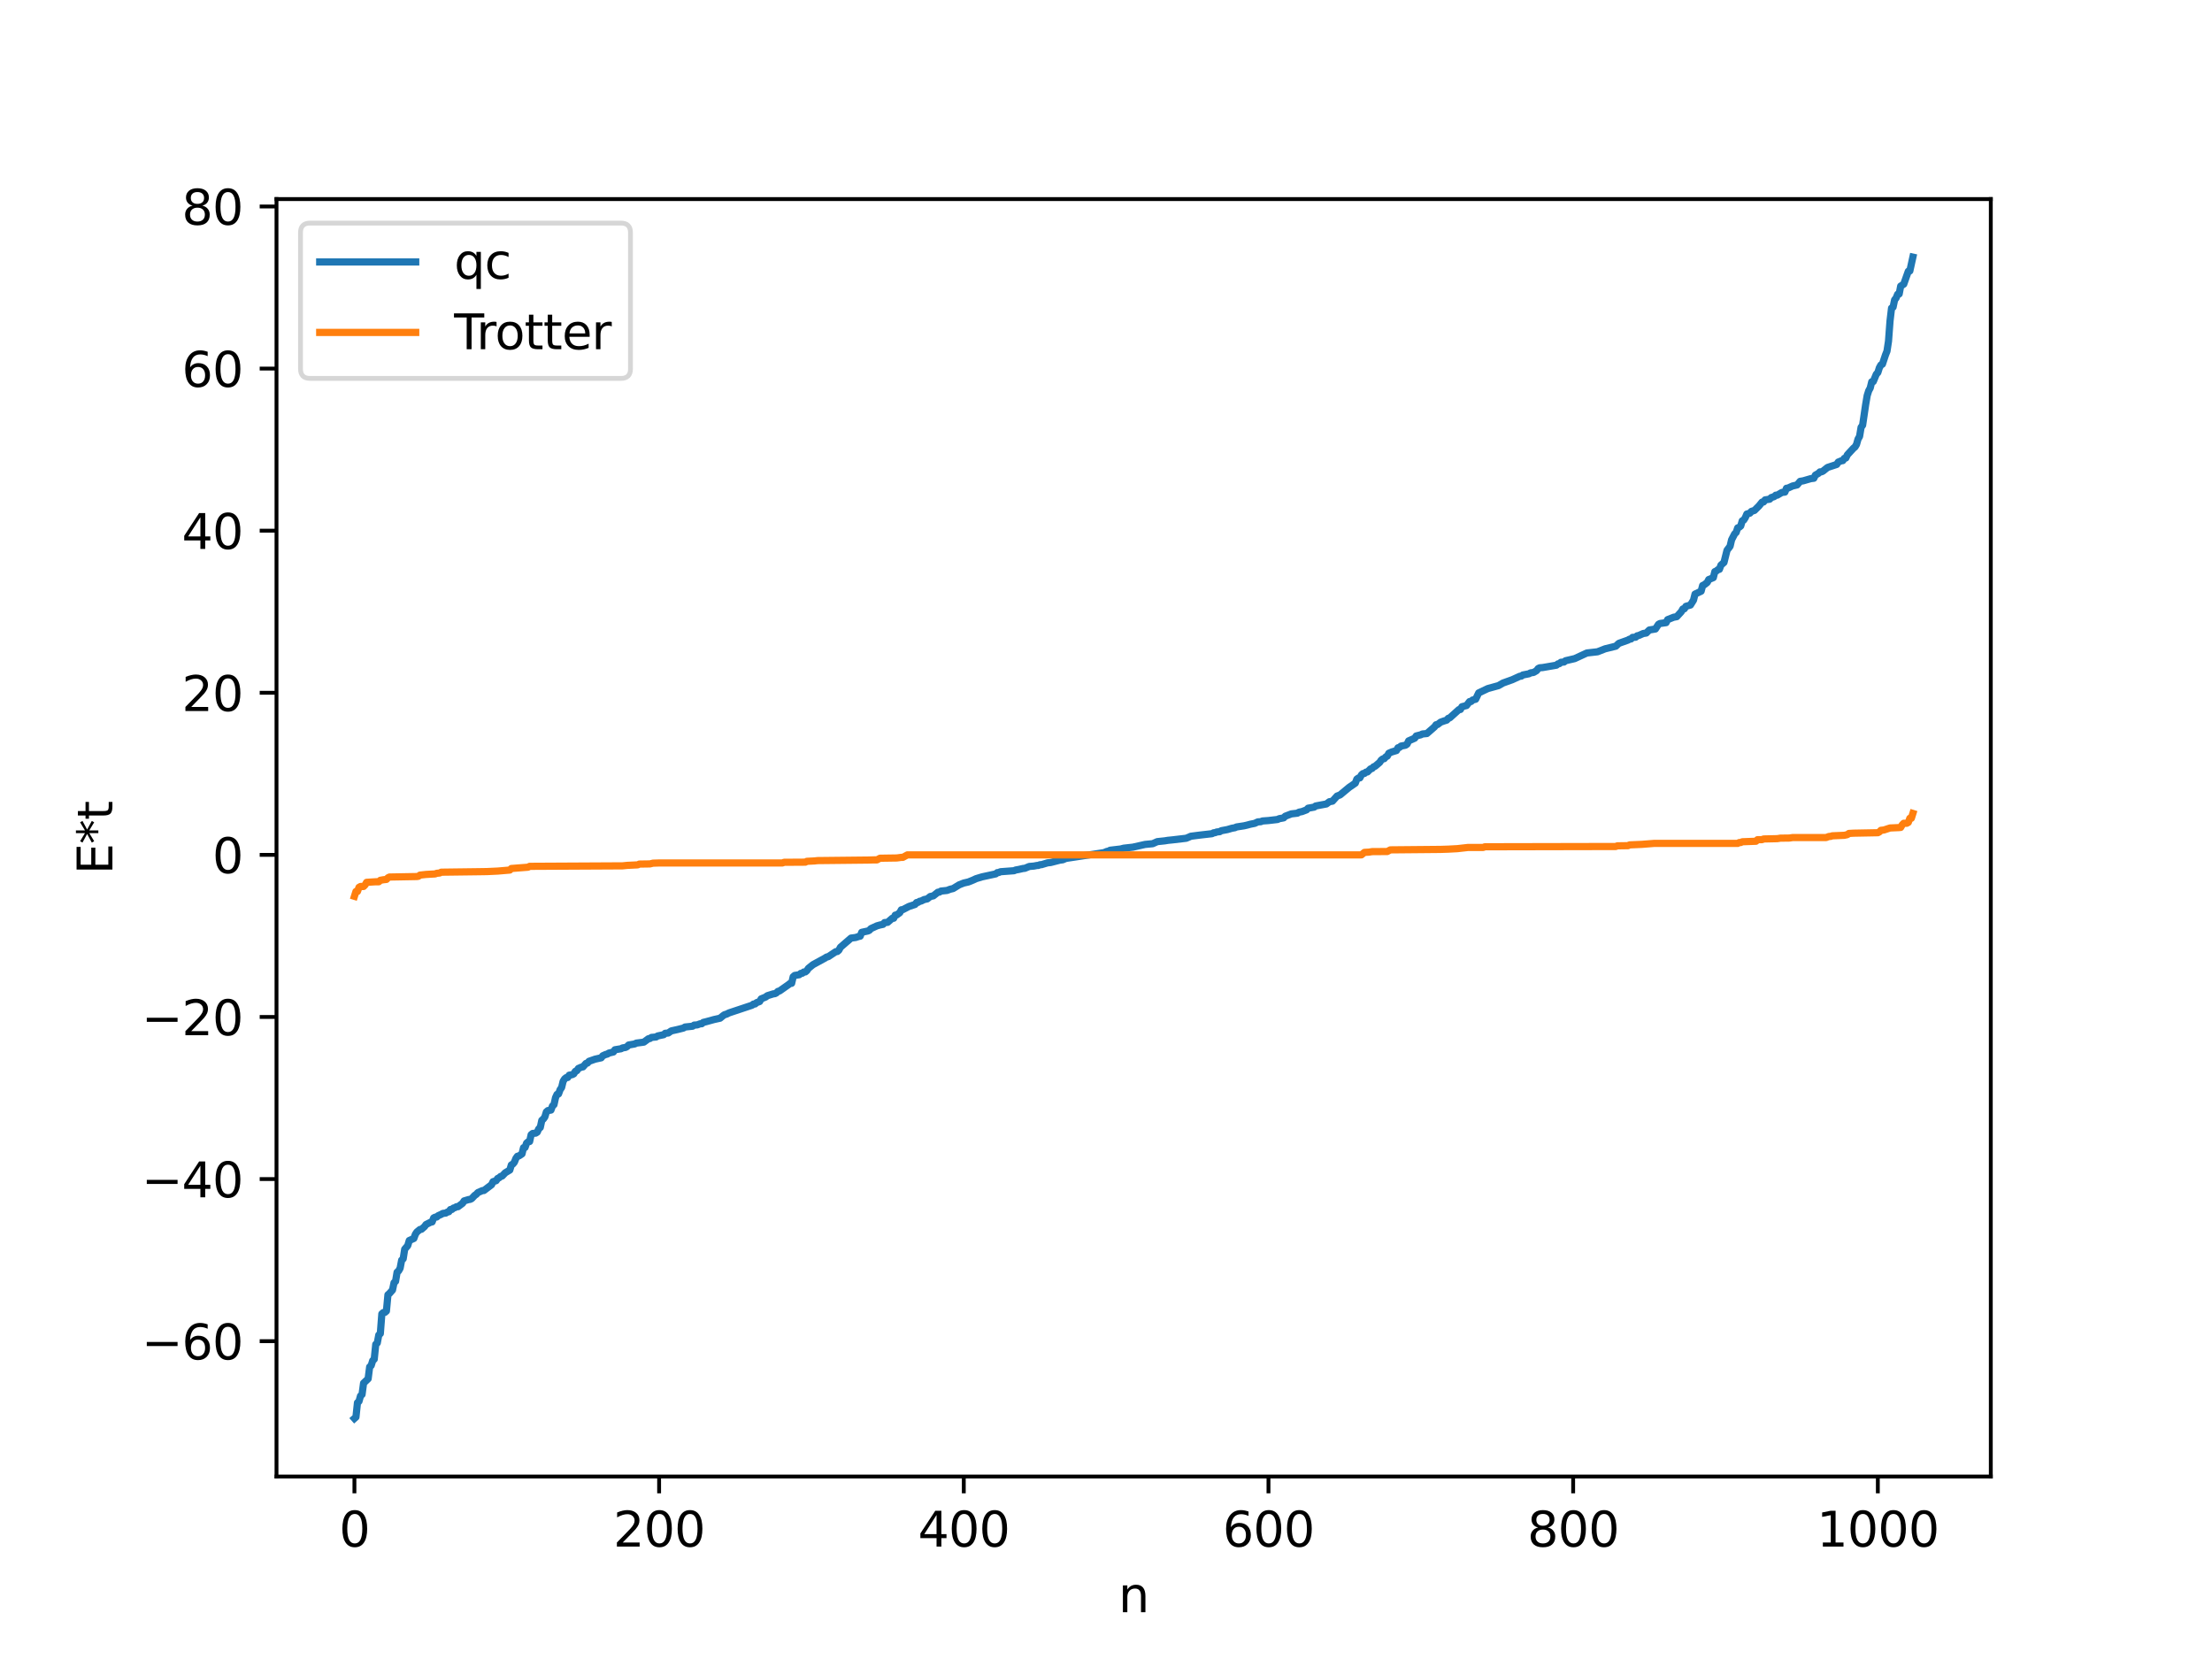 <?xml version="1.0" encoding="utf-8" standalone="no"?>
<!DOCTYPE svg PUBLIC "-//W3C//DTD SVG 1.1//EN"
  "http://www.w3.org/Graphics/SVG/1.1/DTD/svg11.dtd">
<svg xmlns:xlink="http://www.w3.org/1999/xlink" width="460.8pt" height="345.6pt" viewBox="0 0 460.8 345.6" xmlns="http://www.w3.org/2000/svg" version="1.1">
 <defs>
  <style type="text/css">*{stroke-linejoin: round; stroke-linecap: butt}</style>
 </defs>
 <g id="figure_1">
  <g id="patch_1">
   <path d="M 0 345.6 
L 460.8 345.6 
L 460.8 0 
L 0 0 
z
" style="fill: #ffffff"/>
  </g>
  <g id="axes_1">
   <g id="patch_2">
    <path d="M 57.6 307.584 
L 414.72 307.584 
L 414.72 41.472 
L 57.6 41.472 
z
" style="fill: #ffffff"/>
   </g>
   <g id="matplotlib.axis_1">
    <g id="xtick_1">
     <g id="line2d_1">
      <defs>
       <path id="m65faf87b6d" d="M 0 0 
L 0 3.5 
" style="stroke: #000000; stroke-width: 0.8"/>
      </defs>
      <g>
       <use xlink:href="#m65faf87b6d" x="73.833" y="307.584" style="stroke: #000000; stroke-width: 0.8"/>
      </g>
     </g>
     <g id="text_1">
      <!-- 0 -->
      <g transform="translate(70.651 322.182) scale(0.1 -0.1)">
       <defs>
        <path id="DejaVuSans-30" d="M 2034 4250 
Q 1547 4250 1301 3770 
Q 1056 3291 1056 2328 
Q 1056 1369 1301 889 
Q 1547 409 2034 409 
Q 2525 409 2770 889 
Q 3016 1369 3016 2328 
Q 3016 3291 2770 3770 
Q 2525 4250 2034 4250 
z
M 2034 4750 
Q 2819 4750 3233 4129 
Q 3647 3509 3647 2328 
Q 3647 1150 3233 529 
Q 2819 -91 2034 -91 
Q 1250 -91 836 529 
Q 422 1150 422 2328 
Q 422 3509 836 4129 
Q 1250 4750 2034 4750 
z
" transform="scale(0.016)"/>
       </defs>
       <use xlink:href="#DejaVuSans-30"/>
      </g>
     </g>
    </g>
    <g id="xtick_2">
     <g id="line2d_2">
      <g>
       <use xlink:href="#m65faf87b6d" x="137.304" y="307.584" style="stroke: #000000; stroke-width: 0.8"/>
      </g>
     </g>
     <g id="text_2">
      <!-- 200 -->
      <g transform="translate(127.76 322.182) scale(0.1 -0.1)">
       <defs>
        <path id="DejaVuSans-32" d="M 1228 531 
L 3431 531 
L 3431 0 
L 469 0 
L 469 531 
Q 828 903 1448 1529 
Q 2069 2156 2228 2338 
Q 2531 2678 2651 2914 
Q 2772 3150 2772 3378 
Q 2772 3750 2511 3984 
Q 2250 4219 1831 4219 
Q 1534 4219 1204 4116 
Q 875 4013 500 3803 
L 500 4441 
Q 881 4594 1212 4672 
Q 1544 4750 1819 4750 
Q 2544 4750 2975 4387 
Q 3406 4025 3406 3419 
Q 3406 3131 3298 2873 
Q 3191 2616 2906 2266 
Q 2828 2175 2409 1742 
Q 1991 1309 1228 531 
z
" transform="scale(0.016)"/>
       </defs>
       <use xlink:href="#DejaVuSans-32"/>
       <use xlink:href="#DejaVuSans-30" x="63.623"/>
       <use xlink:href="#DejaVuSans-30" x="127.246"/>
      </g>
     </g>
    </g>
    <g id="xtick_3">
     <g id="line2d_3">
      <g>
       <use xlink:href="#m65faf87b6d" x="200.775" y="307.584" style="stroke: #000000; stroke-width: 0.8"/>
      </g>
     </g>
     <g id="text_3">
      <!-- 400 -->
      <g transform="translate(191.231 322.182) scale(0.1 -0.1)">
       <defs>
        <path id="DejaVuSans-34" d="M 2419 4116 
L 825 1625 
L 2419 1625 
L 2419 4116 
z
M 2253 4666 
L 3047 4666 
L 3047 1625 
L 3713 1625 
L 3713 1100 
L 3047 1100 
L 3047 0 
L 2419 0 
L 2419 1100 
L 313 1100 
L 313 1709 
L 2253 4666 
z
" transform="scale(0.016)"/>
       </defs>
       <use xlink:href="#DejaVuSans-34"/>
       <use xlink:href="#DejaVuSans-30" x="63.623"/>
       <use xlink:href="#DejaVuSans-30" x="127.246"/>
      </g>
     </g>
    </g>
    <g id="xtick_4">
     <g id="line2d_4">
      <g>
       <use xlink:href="#m65faf87b6d" x="264.246" y="307.584" style="stroke: #000000; stroke-width: 0.8"/>
      </g>
     </g>
     <g id="text_4">
      <!-- 600 -->
      <g transform="translate(254.702 322.182) scale(0.1 -0.1)">
       <defs>
        <path id="DejaVuSans-36" d="M 2113 2584 
Q 1688 2584 1439 2293 
Q 1191 2003 1191 1497 
Q 1191 994 1439 701 
Q 1688 409 2113 409 
Q 2538 409 2786 701 
Q 3034 994 3034 1497 
Q 3034 2003 2786 2293 
Q 2538 2584 2113 2584 
z
M 3366 4563 
L 3366 3988 
Q 3128 4100 2886 4159 
Q 2644 4219 2406 4219 
Q 1781 4219 1451 3797 
Q 1122 3375 1075 2522 
Q 1259 2794 1537 2939 
Q 1816 3084 2150 3084 
Q 2853 3084 3261 2657 
Q 3669 2231 3669 1497 
Q 3669 778 3244 343 
Q 2819 -91 2113 -91 
Q 1303 -91 875 529 
Q 447 1150 447 2328 
Q 447 3434 972 4092 
Q 1497 4750 2381 4750 
Q 2619 4750 2861 4703 
Q 3103 4656 3366 4563 
z
" transform="scale(0.016)"/>
       </defs>
       <use xlink:href="#DejaVuSans-36"/>
       <use xlink:href="#DejaVuSans-30" x="63.623"/>
       <use xlink:href="#DejaVuSans-30" x="127.246"/>
      </g>
     </g>
    </g>
    <g id="xtick_5">
     <g id="line2d_5">
      <g>
       <use xlink:href="#m65faf87b6d" x="327.717" y="307.584" style="stroke: #000000; stroke-width: 0.8"/>
      </g>
     </g>
     <g id="text_5">
      <!-- 800 -->
      <g transform="translate(318.173 322.182) scale(0.1 -0.1)">
       <defs>
        <path id="DejaVuSans-38" d="M 2034 2216 
Q 1584 2216 1326 1975 
Q 1069 1734 1069 1313 
Q 1069 891 1326 650 
Q 1584 409 2034 409 
Q 2484 409 2743 651 
Q 3003 894 3003 1313 
Q 3003 1734 2745 1975 
Q 2488 2216 2034 2216 
z
M 1403 2484 
Q 997 2584 770 2862 
Q 544 3141 544 3541 
Q 544 4100 942 4425 
Q 1341 4750 2034 4750 
Q 2731 4750 3128 4425 
Q 3525 4100 3525 3541 
Q 3525 3141 3298 2862 
Q 3072 2584 2669 2484 
Q 3125 2378 3379 2068 
Q 3634 1759 3634 1313 
Q 3634 634 3220 271 
Q 2806 -91 2034 -91 
Q 1263 -91 848 271 
Q 434 634 434 1313 
Q 434 1759 690 2068 
Q 947 2378 1403 2484 
z
M 1172 3481 
Q 1172 3119 1398 2916 
Q 1625 2713 2034 2713 
Q 2441 2713 2670 2916 
Q 2900 3119 2900 3481 
Q 2900 3844 2670 4047 
Q 2441 4250 2034 4250 
Q 1625 4250 1398 4047 
Q 1172 3844 1172 3481 
z
" transform="scale(0.016)"/>
       </defs>
       <use xlink:href="#DejaVuSans-38"/>
       <use xlink:href="#DejaVuSans-30" x="63.623"/>
       <use xlink:href="#DejaVuSans-30" x="127.246"/>
      </g>
     </g>
    </g>
    <g id="xtick_6">
     <g id="line2d_6">
      <g>
       <use xlink:href="#m65faf87b6d" x="391.188" y="307.584" style="stroke: #000000; stroke-width: 0.8"/>
      </g>
     </g>
     <g id="text_6">
      <!-- 1000 -->
      <g transform="translate(378.463 322.182) scale(0.1 -0.1)">
       <defs>
        <path id="DejaVuSans-31" d="M 794 531 
L 1825 531 
L 1825 4091 
L 703 3866 
L 703 4441 
L 1819 4666 
L 2450 4666 
L 2450 531 
L 3481 531 
L 3481 0 
L 794 0 
L 794 531 
z
" transform="scale(0.016)"/>
       </defs>
       <use xlink:href="#DejaVuSans-31"/>
       <use xlink:href="#DejaVuSans-30" x="63.623"/>
       <use xlink:href="#DejaVuSans-30" x="127.246"/>
       <use xlink:href="#DejaVuSans-30" x="190.869"/>
      </g>
     </g>
    </g>
    <g id="text_7">
     <!-- n -->
     <g transform="translate(232.991 335.861) scale(0.1 -0.1)">
      <defs>
       <path id="DejaVuSans-6e" d="M 3513 2113 
L 3513 0 
L 2938 0 
L 2938 2094 
Q 2938 2591 2744 2837 
Q 2550 3084 2163 3084 
Q 1697 3084 1428 2787 
Q 1159 2491 1159 1978 
L 1159 0 
L 581 0 
L 581 3500 
L 1159 3500 
L 1159 2956 
Q 1366 3272 1645 3428 
Q 1925 3584 2291 3584 
Q 2894 3584 3203 3211 
Q 3513 2838 3513 2113 
z
" transform="scale(0.016)"/>
      </defs>
      <use xlink:href="#DejaVuSans-6e"/>
     </g>
    </g>
   </g>
   <g id="matplotlib.axis_2">
    <g id="ytick_1">
     <g id="line2d_7">
      <defs>
       <path id="mc750b943d4" d="M 0 0 
L -3.5 0 
" style="stroke: #000000; stroke-width: 0.8"/>
      </defs>
      <g>
       <use xlink:href="#mc750b943d4" x="57.6" y="279.392" style="stroke: #000000; stroke-width: 0.8"/>
      </g>
     </g>
     <g id="text_8">
      <!-- −60 -->
      <g transform="translate(29.495 283.191) scale(0.1 -0.1)">
       <defs>
        <path id="DejaVuSans-2212" d="M 678 2272 
L 4684 2272 
L 4684 1741 
L 678 1741 
L 678 2272 
z
" transform="scale(0.016)"/>
       </defs>
       <use xlink:href="#DejaVuSans-2212"/>
       <use xlink:href="#DejaVuSans-36" x="83.789"/>
       <use xlink:href="#DejaVuSans-30" x="147.412"/>
      </g>
     </g>
    </g>
    <g id="ytick_2">
     <g id="line2d_8">
      <g>
       <use xlink:href="#mc750b943d4" x="57.6" y="245.623" style="stroke: #000000; stroke-width: 0.8"/>
      </g>
     </g>
     <g id="text_9">
      <!-- −40 -->
      <g transform="translate(29.495 249.422) scale(0.1 -0.1)">
       <use xlink:href="#DejaVuSans-2212"/>
       <use xlink:href="#DejaVuSans-34" x="83.789"/>
       <use xlink:href="#DejaVuSans-30" x="147.412"/>
      </g>
     </g>
    </g>
    <g id="ytick_3">
     <g id="line2d_9">
      <g>
       <use xlink:href="#mc750b943d4" x="57.6" y="211.854" style="stroke: #000000; stroke-width: 0.8"/>
      </g>
     </g>
     <g id="text_10">
      <!-- −20 -->
      <g transform="translate(29.495 215.653) scale(0.1 -0.1)">
       <use xlink:href="#DejaVuSans-2212"/>
       <use xlink:href="#DejaVuSans-32" x="83.789"/>
       <use xlink:href="#DejaVuSans-30" x="147.412"/>
      </g>
     </g>
    </g>
    <g id="ytick_4">
     <g id="line2d_10">
      <g>
       <use xlink:href="#mc750b943d4" x="57.6" y="178.086" style="stroke: #000000; stroke-width: 0.8"/>
      </g>
     </g>
     <g id="text_11">
      <!-- 0 -->
      <g transform="translate(44.237 181.885) scale(0.1 -0.1)">
       <use xlink:href="#DejaVuSans-30"/>
      </g>
     </g>
    </g>
    <g id="ytick_5">
     <g id="line2d_11">
      <g>
       <use xlink:href="#mc750b943d4" x="57.6" y="144.317" style="stroke: #000000; stroke-width: 0.8"/>
      </g>
     </g>
     <g id="text_12">
      <!-- 20 -->
      <g transform="translate(37.875 148.116) scale(0.1 -0.1)">
       <use xlink:href="#DejaVuSans-32"/>
       <use xlink:href="#DejaVuSans-30" x="63.623"/>
      </g>
     </g>
    </g>
    <g id="ytick_6">
     <g id="line2d_12">
      <g>
       <use xlink:href="#mc750b943d4" x="57.6" y="110.548" style="stroke: #000000; stroke-width: 0.8"/>
      </g>
     </g>
     <g id="text_13">
      <!-- 40 -->
      <g transform="translate(37.875 114.347) scale(0.1 -0.1)">
       <use xlink:href="#DejaVuSans-34"/>
       <use xlink:href="#DejaVuSans-30" x="63.623"/>
      </g>
     </g>
    </g>
    <g id="ytick_7">
     <g id="line2d_13">
      <g>
       <use xlink:href="#mc750b943d4" x="57.6" y="76.78" style="stroke: #000000; stroke-width: 0.8"/>
      </g>
     </g>
     <g id="text_14">
      <!-- 60 -->
      <g transform="translate(37.875 80.579) scale(0.1 -0.1)">
       <use xlink:href="#DejaVuSans-36"/>
       <use xlink:href="#DejaVuSans-30" x="63.623"/>
      </g>
     </g>
    </g>
    <g id="ytick_8">
     <g id="line2d_14">
      <g>
       <use xlink:href="#mc750b943d4" x="57.6" y="43.011" style="stroke: #000000; stroke-width: 0.8"/>
      </g>
     </g>
     <g id="text_15">
      <!-- 80 -->
      <g transform="translate(37.875 46.81) scale(0.1 -0.1)">
       <use xlink:href="#DejaVuSans-38"/>
       <use xlink:href="#DejaVuSans-30" x="63.623"/>
      </g>
     </g>
    </g>
    <g id="text_16">
     <!-- E*t -->
     <g transform="translate(23.416 182.148) rotate(-90) scale(0.1 -0.1)">
      <defs>
       <path id="DejaVuSans-45" d="M 628 4666 
L 3578 4666 
L 3578 4134 
L 1259 4134 
L 1259 2753 
L 3481 2753 
L 3481 2222 
L 1259 2222 
L 1259 531 
L 3634 531 
L 3634 0 
L 628 0 
L 628 4666 
z
" transform="scale(0.016)"/>
       <path id="DejaVuSans-2a" d="M 3009 3897 
L 1888 3291 
L 3009 2681 
L 2828 2375 
L 1778 3009 
L 1778 1831 
L 1422 1831 
L 1422 3009 
L 372 2375 
L 191 2681 
L 1313 3291 
L 191 3897 
L 372 4206 
L 1422 3572 
L 1422 4750 
L 1778 4750 
L 1778 3572 
L 2828 4206 
L 3009 3897 
z
" transform="scale(0.016)"/>
       <path id="DejaVuSans-74" d="M 1172 4494 
L 1172 3500 
L 2356 3500 
L 2356 3053 
L 1172 3053 
L 1172 1153 
Q 1172 725 1289 603 
Q 1406 481 1766 481 
L 2356 481 
L 2356 0 
L 1766 0 
Q 1100 0 847 248 
Q 594 497 594 1153 
L 594 3053 
L 172 3053 
L 172 3500 
L 594 3500 
L 594 4494 
L 1172 4494 
z
" transform="scale(0.016)"/>
      </defs>
      <use xlink:href="#DejaVuSans-45"/>
      <use xlink:href="#DejaVuSans-2a" x="63.184"/>
      <use xlink:href="#DejaVuSans-74" x="113.184"/>
     </g>
    </g>
   </g>
   <g id="line2d_15">
    <path d="M 73.833 295.488 
L 74.15 295.206 
L 74.467 292.206 
L 74.785 291.924 
L 75.102 290.788 
L 75.42 290.507 
L 75.737 288.132 
L 76.689 287.225 
L 77.006 284.748 
L 77.324 284.467 
L 77.641 283.435 
L 77.958 283.154 
L 78.276 280.052 
L 78.593 279.771 
L 78.91 278.092 
L 79.228 277.819 
L 79.545 273.7 
L 79.862 273.426 
L 80.18 273.393 
L 80.497 273.12 
L 80.815 269.725 
L 81.132 269.452 
L 81.767 268.727 
L 82.084 267.207 
L 82.401 266.933 
L 82.719 265.029 
L 83.036 264.756 
L 83.353 264.188 
L 83.671 262.51 
L 83.988 262.236 
L 84.305 260.229 
L 84.94 259.488 
L 85.258 258.42 
L 86.21 257.996 
L 86.527 257.127 
L 86.844 256.649 
L 87.479 256.129 
L 87.796 256.08 
L 88.431 255.529 
L 88.748 255.092 
L 89.7 254.611 
L 90.018 254.548 
L 90.335 253.72 
L 90.653 253.553 
L 90.97 253.529 
L 91.287 253.248 
L 91.922 252.969 
L 92.239 252.775 
L 92.874 252.701 
L 93.191 252.494 
L 93.509 252.428 
L 93.826 251.965 
L 94.143 251.952 
L 94.461 251.66 
L 94.778 251.579 
L 95.096 251.381 
L 95.413 251.378 
L 96.365 250.663 
L 96.682 250.169 
L 97.634 249.888 
L 97.952 249.848 
L 98.269 249.684 
L 98.904 249.01 
L 99.221 248.804 
L 99.539 248.44 
L 100.491 248.024 
L 100.808 248.004 
L 102.395 246.803 
L 102.712 246.162 
L 103.347 245.966 
L 103.664 245.496 
L 103.981 245.353 
L 104.299 245.068 
L 104.616 244.986 
L 105.251 244.313 
L 106.203 243.74 
L 106.52 242.678 
L 106.838 242.496 
L 107.155 242.107 
L 107.472 241.306 
L 107.79 240.868 
L 108.107 240.8 
L 108.742 240.372 
L 109.059 239.079 
L 109.377 239.044 
L 109.694 238.141 
L 110.011 237.867 
L 110.329 237.799 
L 110.646 236.375 
L 110.963 236.12 
L 111.598 236.048 
L 111.915 235.847 
L 112.233 235.148 
L 112.55 234.874 
L 112.867 233.39 
L 113.185 233.117 
L 113.502 232.676 
L 113.82 231.627 
L 114.137 231.353 
L 114.772 231.252 
L 115.089 230.397 
L 115.406 230.124 
L 115.724 228.661 
L 116.041 227.977 
L 116.358 227.88 
L 116.676 227.005 
L 116.993 226.553 
L 117.31 225.248 
L 117.628 224.746 
L 117.945 224.493 
L 118.262 224.464 
L 118.58 223.98 
L 119.215 223.865 
L 119.532 223.698 
L 119.849 223.181 
L 120.167 223.046 
L 120.484 222.581 
L 121.119 222.3 
L 121.436 222.256 
L 122.071 221.532 
L 122.388 221.449 
L 122.705 221.089 
L 123.975 220.642 
L 125.244 220.36 
L 125.562 219.942 
L 126.196 219.658 
L 126.514 219.591 
L 126.831 219.377 
L 127.783 219.148 
L 128.1 218.684 
L 129.053 218.526 
L 129.37 218.48 
L 129.687 218.3 
L 130.322 218.198 
L 130.639 218.019 
L 130.957 217.694 
L 132.226 217.473 
L 132.543 217.3 
L 133.813 217.139 
L 134.13 217.09 
L 135.082 216.39 
L 135.4 216.34 
L 135.717 216.111 
L 136.669 216.025 
L 136.986 215.813 
L 138.256 215.547 
L 138.573 215.254 
L 139.208 215.194 
L 139.843 214.755 
L 141.112 214.474 
L 142.381 214.159 
L 142.699 213.947 
L 143.968 213.815 
L 144.286 213.776 
L 144.603 213.547 
L 145.238 213.508 
L 145.872 213.266 
L 146.19 213.264 
L 146.507 212.983 
L 147.142 212.83 
L 148.729 212.392 
L 149.998 212.111 
L 150.633 211.588 
L 150.95 211.373 
L 151.267 211.294 
L 151.902 210.993 
L 156.662 209.41 
L 156.98 209.157 
L 157.297 209.148 
L 157.615 208.867 
L 158.249 208.634 
L 158.567 208.08 
L 159.519 207.695 
L 159.836 207.429 
L 161.105 207.034 
L 161.423 207.002 
L 161.74 206.839 
L 162.058 206.519 
L 162.375 206.45 
L 164.279 205.112 
L 164.596 204.855 
L 164.914 204.839 
L 165.231 203.476 
L 165.548 203.203 
L 166.5 203.053 
L 166.818 202.776 
L 167.135 202.744 
L 167.453 202.479 
L 167.77 202.47 
L 168.087 202.206 
L 168.405 201.724 
L 169.357 200.96 
L 171.896 199.574 
L 172.213 199.358 
L 172.53 199.301 
L 174.117 198.245 
L 174.434 198.217 
L 174.752 197.943 
L 175.069 197.34 
L 177.291 195.419 
L 178.243 195.298 
L 178.877 195.088 
L 179.195 195.024 
L 179.512 194.218 
L 180.147 194.08 
L 180.781 193.944 
L 181.099 193.807 
L 181.416 193.451 
L 182.686 192.869 
L 183.32 192.69 
L 183.955 192.559 
L 184.272 192.186 
L 184.907 192.141 
L 185.859 191.302 
L 186.177 191.287 
L 186.494 190.636 
L 186.811 190.589 
L 187.446 190.121 
L 187.763 189.528 
L 188.081 189.493 
L 189.35 188.832 
L 190.62 188.416 
L 190.937 188.017 
L 191.254 187.977 
L 191.572 187.754 
L 191.889 187.704 
L 192.524 187.391 
L 193.158 187.259 
L 193.793 186.758 
L 194.428 186.624 
L 195.38 185.868 
L 195.697 185.841 
L 196.015 185.63 
L 197.284 185.495 
L 197.919 185.25 
L 198.553 185.098 
L 199.823 184.319 
L 200.775 183.95 
L 201.727 183.732 
L 202.679 183.35 
L 203.314 183.049 
L 204.583 182.663 
L 207.439 182.046 
L 207.757 181.781 
L 208.074 181.766 
L 208.391 181.6 
L 210.93 181.41 
L 211.248 181.388 
L 211.565 181.241 
L 212.2 181.129 
L 213.152 180.913 
L 213.469 180.893 
L 214.421 180.5 
L 215.373 180.42 
L 216.008 180.297 
L 216.325 180.284 
L 216.643 180.132 
L 216.96 180.127 
L 218.229 179.746 
L 218.864 179.679 
L 220.768 179.191 
L 221.403 179.105 
L 222.038 178.826 
L 229.972 177.621 
L 230.606 177.357 
L 230.924 177.318 
L 231.241 177.119 
L 233.462 176.859 
L 234.097 176.693 
L 236.001 176.48 
L 238.54 175.91 
L 240.127 175.758 
L 241.079 175.328 
L 242.666 175.16 
L 243.3 175.055 
L 244.253 174.959 
L 247.109 174.624 
L 247.743 174.358 
L 248.061 174.206 
L 249.965 173.962 
L 252.504 173.671 
L 252.821 173.483 
L 253.139 173.462 
L 253.456 173.319 
L 254.091 173.254 
L 254.408 173.054 
L 255.677 172.819 
L 256.629 172.541 
L 257.264 172.429 
L 257.581 172.273 
L 259.168 172.029 
L 259.803 171.883 
L 260.438 171.708 
L 261.39 171.516 
L 262.024 171.215 
L 262.659 171.175 
L 262.977 171.028 
L 264.246 170.933 
L 266.15 170.711 
L 266.467 170.549 
L 267.102 170.437 
L 267.42 170.37 
L 267.737 170.036 
L 269.006 169.549 
L 270.276 169.399 
L 270.593 169.193 
L 271.228 169.069 
L 272.18 168.708 
L 272.497 168.364 
L 273.767 168.138 
L 274.084 167.899 
L 276.305 167.483 
L 276.94 167.013 
L 277.575 166.899 
L 278.527 165.837 
L 279.162 165.594 
L 281.066 164.014 
L 282.335 163.142 
L 282.653 162.308 
L 282.97 162.08 
L 283.287 162.047 
L 283.605 161.434 
L 283.922 161.153 
L 284.239 161.124 
L 284.557 160.851 
L 284.874 160.809 
L 285.509 160.168 
L 285.826 160.09 
L 286.143 159.746 
L 286.461 159.626 
L 287.413 158.819 
L 287.73 158.347 
L 288.048 158.106 
L 288.365 158.045 
L 288.682 157.664 
L 289 157.512 
L 289.317 156.913 
L 289.952 156.638 
L 290.904 156.357 
L 291.221 155.776 
L 291.539 155.695 
L 291.856 155.422 
L 292.808 155.238 
L 293.125 155.008 
L 293.443 154.34 
L 294.712 153.78 
L 295.029 153.311 
L 295.981 153.071 
L 296.299 152.902 
L 297.251 152.808 
L 298.838 151.42 
L 299.155 150.98 
L 299.472 150.931 
L 300.107 150.442 
L 300.742 150.212 
L 301.377 150.014 
L 301.694 149.647 
L 302.011 149.545 
L 303.915 147.827 
L 304.233 147.798 
L 304.55 147.22 
L 305.502 146.976 
L 306.137 146.151 
L 306.454 146.136 
L 306.772 145.825 
L 307.406 145.664 
L 308.041 144.343 
L 309.945 143.439 
L 312.167 142.826 
L 313.119 142.28 
L 315.023 141.599 
L 316.61 140.874 
L 316.927 140.844 
L 317.244 140.609 
L 318.514 140.362 
L 318.831 140.174 
L 319.466 140.08 
L 320.1 139.711 
L 320.418 139.278 
L 320.735 139.115 
L 321.37 139.064 
L 324.226 138.572 
L 324.543 138.303 
L 324.861 138.244 
L 325.178 137.962 
L 325.813 137.911 
L 326.13 137.644 
L 328.034 137.202 
L 330.573 136.029 
L 332.795 135.779 
L 334.381 135.158 
L 336.603 134.613 
L 337.238 134.019 
L 339.142 133.343 
L 339.459 133.147 
L 339.777 133.11 
L 340.094 132.774 
L 340.729 132.744 
L 341.046 132.454 
L 341.363 132.393 
L 342.315 131.971 
L 342.95 131.871 
L 343.585 131.239 
L 344.854 131.032 
L 345.489 130.064 
L 345.806 129.886 
L 347.076 129.71 
L 347.393 129.083 
L 348.662 128.579 
L 349.297 128.466 
L 350.249 127.423 
L 350.567 126.858 
L 350.884 126.822 
L 351.201 126.311 
L 352.153 126.038 
L 352.788 125.021 
L 353.105 123.759 
L 354.375 123.161 
L 354.692 121.97 
L 355.01 121.83 
L 355.644 121.342 
L 355.962 120.729 
L 356.914 120.336 
L 357.231 119.08 
L 357.548 118.952 
L 357.866 118.678 
L 358.183 118.6 
L 358.5 117.73 
L 359.135 117.175 
L 359.77 114.631 
L 360.405 113.805 
L 360.722 112.449 
L 361.357 111.218 
L 361.674 110.915 
L 361.991 109.963 
L 362.309 109.836 
L 362.626 109.572 
L 362.943 108.49 
L 363.261 108.33 
L 363.578 107.832 
L 363.896 107.082 
L 364.53 106.901 
L 364.848 106.534 
L 365.482 106.33 
L 366.434 105.386 
L 367.069 104.598 
L 367.386 104.569 
L 367.704 104.133 
L 368.656 103.991 
L 368.973 103.657 
L 369.608 103.452 
L 369.925 103.153 
L 370.243 103.15 
L 371.195 102.585 
L 371.829 102.51 
L 372.147 101.718 
L 372.464 101.679 
L 373.416 101.244 
L 374.368 101.018 
L 375.003 100.271 
L 375.638 100.168 
L 377.224 99.708 
L 377.859 99.629 
L 378.177 98.973 
L 378.811 98.617 
L 379.129 98.302 
L 379.446 98.291 
L 379.763 98.139 
L 380.398 97.628 
L 380.715 97.38 
L 382.62 96.751 
L 382.937 96.258 
L 383.572 95.997 
L 383.889 95.955 
L 384.206 95.48 
L 384.524 95.413 
L 384.841 94.748 
L 386.11 93.371 
L 386.428 93.117 
L 386.745 92.59 
L 387.062 91.468 
L 387.38 90.925 
L 387.697 89.023 
L 388.015 88.581 
L 388.649 84.283 
L 388.967 82.407 
L 389.284 81.406 
L 389.601 80.829 
L 389.919 79.527 
L 390.236 79.488 
L 390.871 77.951 
L 391.188 77.612 
L 391.505 76.611 
L 391.823 76.033 
L 392.14 75.867 
L 392.775 73.952 
L 393.092 73.155 
L 393.41 71.072 
L 393.727 66.863 
L 394.044 64.181 
L 394.362 63.986 
L 394.679 62.476 
L 394.996 62.073 
L 395.314 61.301 
L 395.631 61.237 
L 395.948 59.598 
L 396.583 59.196 
L 397.535 56.511 
L 397.853 56.447 
L 398.487 53.568 
L 398.487 53.568 
" clip-path="url(#p11b96ab418)" style="fill: none; stroke: #1f77b4; stroke-width: 1.5; stroke-linecap: square"/>
   </g>
   <g id="line2d_16">
    <path d="M 73.833 186.718 
L 74.15 185.71 
L 74.467 185.71 
L 74.785 184.849 
L 75.102 184.67 
L 75.737 184.67 
L 76.054 184.348 
L 76.372 183.804 
L 78.276 183.687 
L 78.91 183.687 
L 79.228 183.38 
L 79.862 183.269 
L 80.497 183.2 
L 80.815 182.861 
L 81.132 182.702 
L 86.844 182.599 
L 87.162 182.547 
L 87.479 182.301 
L 88.748 182.162 
L 90.653 182.053 
L 90.97 181.927 
L 91.605 181.861 
L 91.922 181.692 
L 99.856 181.591 
L 101.443 181.567 
L 103.664 181.462 
L 106.203 181.248 
L 106.52 180.924 
L 110.011 180.654 
L 110.329 180.473 
L 129.687 180.371 
L 130.639 180.274 
L 132.861 180.165 
L 133.178 180.003 
L 135.4 179.969 
L 136.034 179.813 
L 137.304 179.774 
L 163.01 179.774 
L 163.327 179.631 
L 167.77 179.605 
L 168.087 179.428 
L 169.674 179.35 
L 170.309 179.277 
L 180.781 179.166 
L 182.051 179.129 
L 182.686 179.129 
L 183.32 178.785 
L 186.811 178.732 
L 187.763 178.605 
L 188.081 178.605 
L 189.033 178.086 
L 283.605 178.086 
L 284.239 177.566 
L 285.191 177.515 
L 285.826 177.409 
L 289 177.386 
L 289.634 177.042 
L 300.107 176.946 
L 301.694 176.894 
L 303.598 176.791 
L 305.82 176.54 
L 308.993 176.54 
L 309.31 176.397 
L 336.603 176.34 
L 336.92 176.202 
L 339.142 176.168 
L 339.459 176.006 
L 341.998 175.897 
L 344.537 175.698 
L 361.991 175.698 
L 362.309 175.517 
L 362.626 175.517 
L 362.943 175.354 
L 365.8 175.247 
L 366.117 174.924 
L 367.069 174.916 
L 367.386 174.773 
L 370.243 174.709 
L 370.877 174.604 
L 372.781 174.58 
L 373.416 174.479 
L 380.398 174.479 
L 381.033 174.244 
L 381.35 174.244 
L 381.667 174.118 
L 384.206 174.009 
L 384.841 173.87 
L 385.158 173.624 
L 386.11 173.567 
L 391.188 173.47 
L 391.505 173.31 
L 391.823 172.971 
L 392.458 172.902 
L 393.727 172.484 
L 395.631 172.4 
L 395.948 172.367 
L 396.266 171.823 
L 396.583 171.501 
L 397.218 171.501 
L 397.535 171.322 
L 397.853 170.461 
L 398.17 170.461 
L 398.487 169.454 
L 398.487 169.454 
" clip-path="url(#p11b96ab418)" style="fill: none; stroke: #ff7f0e; stroke-width: 1.5; stroke-linecap: square"/>
   </g>
   <g id="patch_3">
    <path d="M 57.6 307.584 
L 57.6 41.472 
" style="fill: none; stroke: #000000; stroke-width: 0.8; stroke-linejoin: miter; stroke-linecap: square"/>
   </g>
   <g id="patch_4">
    <path d="M 414.72 307.584 
L 414.72 41.472 
" style="fill: none; stroke: #000000; stroke-width: 0.8; stroke-linejoin: miter; stroke-linecap: square"/>
   </g>
   <g id="patch_5">
    <path d="M 57.6 307.584 
L 414.72 307.584 
" style="fill: none; stroke: #000000; stroke-width: 0.8; stroke-linejoin: miter; stroke-linecap: square"/>
   </g>
   <g id="patch_6">
    <path d="M 57.6 41.472 
L 414.72 41.472 
" style="fill: none; stroke: #000000; stroke-width: 0.8; stroke-linejoin: miter; stroke-linecap: square"/>
   </g>
   <g id="legend_1">
    <g id="patch_7">
     <path d="M 64.6 78.828 
L 129.342 78.828 
Q 131.342 78.828 131.342 76.828 
L 131.342 48.472 
Q 131.342 46.472 129.342 46.472 
L 64.6 46.472 
Q 62.6 46.472 62.6 48.472 
L 62.6 76.828 
Q 62.6 78.828 64.6 78.828 
z
" style="fill: #ffffff; opacity: 0.8; stroke: #cccccc; stroke-linejoin: miter"/>
    </g>
    <g id="line2d_17">
     <path d="M 66.6 54.57 
L 76.6 54.57 
L 86.6 54.57 
" style="fill: none; stroke: #1f77b4; stroke-width: 1.5; stroke-linecap: square"/>
    </g>
    <g id="text_17">
     <!-- qc -->
     <g transform="translate(94.6 58.07) scale(0.1 -0.1)">
      <defs>
       <path id="DejaVuSans-71" d="M 947 1747 
Q 947 1113 1208 752 
Q 1469 391 1925 391 
Q 2381 391 2643 752 
Q 2906 1113 2906 1747 
Q 2906 2381 2643 2742 
Q 2381 3103 1925 3103 
Q 1469 3103 1208 2742 
Q 947 2381 947 1747 
z
M 2906 525 
Q 2725 213 2448 61 
Q 2172 -91 1784 -91 
Q 1150 -91 751 415 
Q 353 922 353 1747 
Q 353 2572 751 3078 
Q 1150 3584 1784 3584 
Q 2172 3584 2448 3432 
Q 2725 3281 2906 2969 
L 2906 3500 
L 3481 3500 
L 3481 -1331 
L 2906 -1331 
L 2906 525 
z
" transform="scale(0.016)"/>
       <path id="DejaVuSans-63" d="M 3122 3366 
L 3122 2828 
Q 2878 2963 2633 3030 
Q 2388 3097 2138 3097 
Q 1578 3097 1268 2742 
Q 959 2388 959 1747 
Q 959 1106 1268 751 
Q 1578 397 2138 397 
Q 2388 397 2633 464 
Q 2878 531 3122 666 
L 3122 134 
Q 2881 22 2623 -34 
Q 2366 -91 2075 -91 
Q 1284 -91 818 406 
Q 353 903 353 1747 
Q 353 2603 823 3093 
Q 1294 3584 2113 3584 
Q 2378 3584 2631 3529 
Q 2884 3475 3122 3366 
z
" transform="scale(0.016)"/>
      </defs>
      <use xlink:href="#DejaVuSans-71"/>
      <use xlink:href="#DejaVuSans-63" x="63.477"/>
     </g>
    </g>
    <g id="line2d_18">
     <path d="M 66.6 69.249 
L 76.6 69.249 
L 86.6 69.249 
" style="fill: none; stroke: #ff7f0e; stroke-width: 1.5; stroke-linecap: square"/>
    </g>
    <g id="text_18">
     <!-- Trotter -->
     <g transform="translate(94.6 72.749) scale(0.1 -0.1)">
      <defs>
       <path id="DejaVuSans-54" d="M -19 4666 
L 3928 4666 
L 3928 4134 
L 2272 4134 
L 2272 0 
L 1638 0 
L 1638 4134 
L -19 4134 
L -19 4666 
z
" transform="scale(0.016)"/>
       <path id="DejaVuSans-72" d="M 2631 2963 
Q 2534 3019 2420 3045 
Q 2306 3072 2169 3072 
Q 1681 3072 1420 2755 
Q 1159 2438 1159 1844 
L 1159 0 
L 581 0 
L 581 3500 
L 1159 3500 
L 1159 2956 
Q 1341 3275 1631 3429 
Q 1922 3584 2338 3584 
Q 2397 3584 2469 3576 
Q 2541 3569 2628 3553 
L 2631 2963 
z
" transform="scale(0.016)"/>
       <path id="DejaVuSans-6f" d="M 1959 3097 
Q 1497 3097 1228 2736 
Q 959 2375 959 1747 
Q 959 1119 1226 758 
Q 1494 397 1959 397 
Q 2419 397 2687 759 
Q 2956 1122 2956 1747 
Q 2956 2369 2687 2733 
Q 2419 3097 1959 3097 
z
M 1959 3584 
Q 2709 3584 3137 3096 
Q 3566 2609 3566 1747 
Q 3566 888 3137 398 
Q 2709 -91 1959 -91 
Q 1206 -91 779 398 
Q 353 888 353 1747 
Q 353 2609 779 3096 
Q 1206 3584 1959 3584 
z
" transform="scale(0.016)"/>
       <path id="DejaVuSans-65" d="M 3597 1894 
L 3597 1613 
L 953 1613 
Q 991 1019 1311 708 
Q 1631 397 2203 397 
Q 2534 397 2845 478 
Q 3156 559 3463 722 
L 3463 178 
Q 3153 47 2828 -22 
Q 2503 -91 2169 -91 
Q 1331 -91 842 396 
Q 353 884 353 1716 
Q 353 2575 817 3079 
Q 1281 3584 2069 3584 
Q 2775 3584 3186 3129 
Q 3597 2675 3597 1894 
z
M 3022 2063 
Q 3016 2534 2758 2815 
Q 2500 3097 2075 3097 
Q 1594 3097 1305 2825 
Q 1016 2553 972 2059 
L 3022 2063 
z
" transform="scale(0.016)"/>
      </defs>
      <use xlink:href="#DejaVuSans-54"/>
      <use xlink:href="#DejaVuSans-72" x="46.334"/>
      <use xlink:href="#DejaVuSans-6f" x="85.197"/>
      <use xlink:href="#DejaVuSans-74" x="146.379"/>
      <use xlink:href="#DejaVuSans-74" x="185.588"/>
      <use xlink:href="#DejaVuSans-65" x="224.797"/>
      <use xlink:href="#DejaVuSans-72" x="286.32"/>
     </g>
    </g>
   </g>
  </g>
 </g>
 <defs>
  <clipPath id="p11b96ab418">
   <rect x="57.6" y="41.472" width="357.12" height="266.112"/>
  </clipPath>
 </defs>
</svg>

